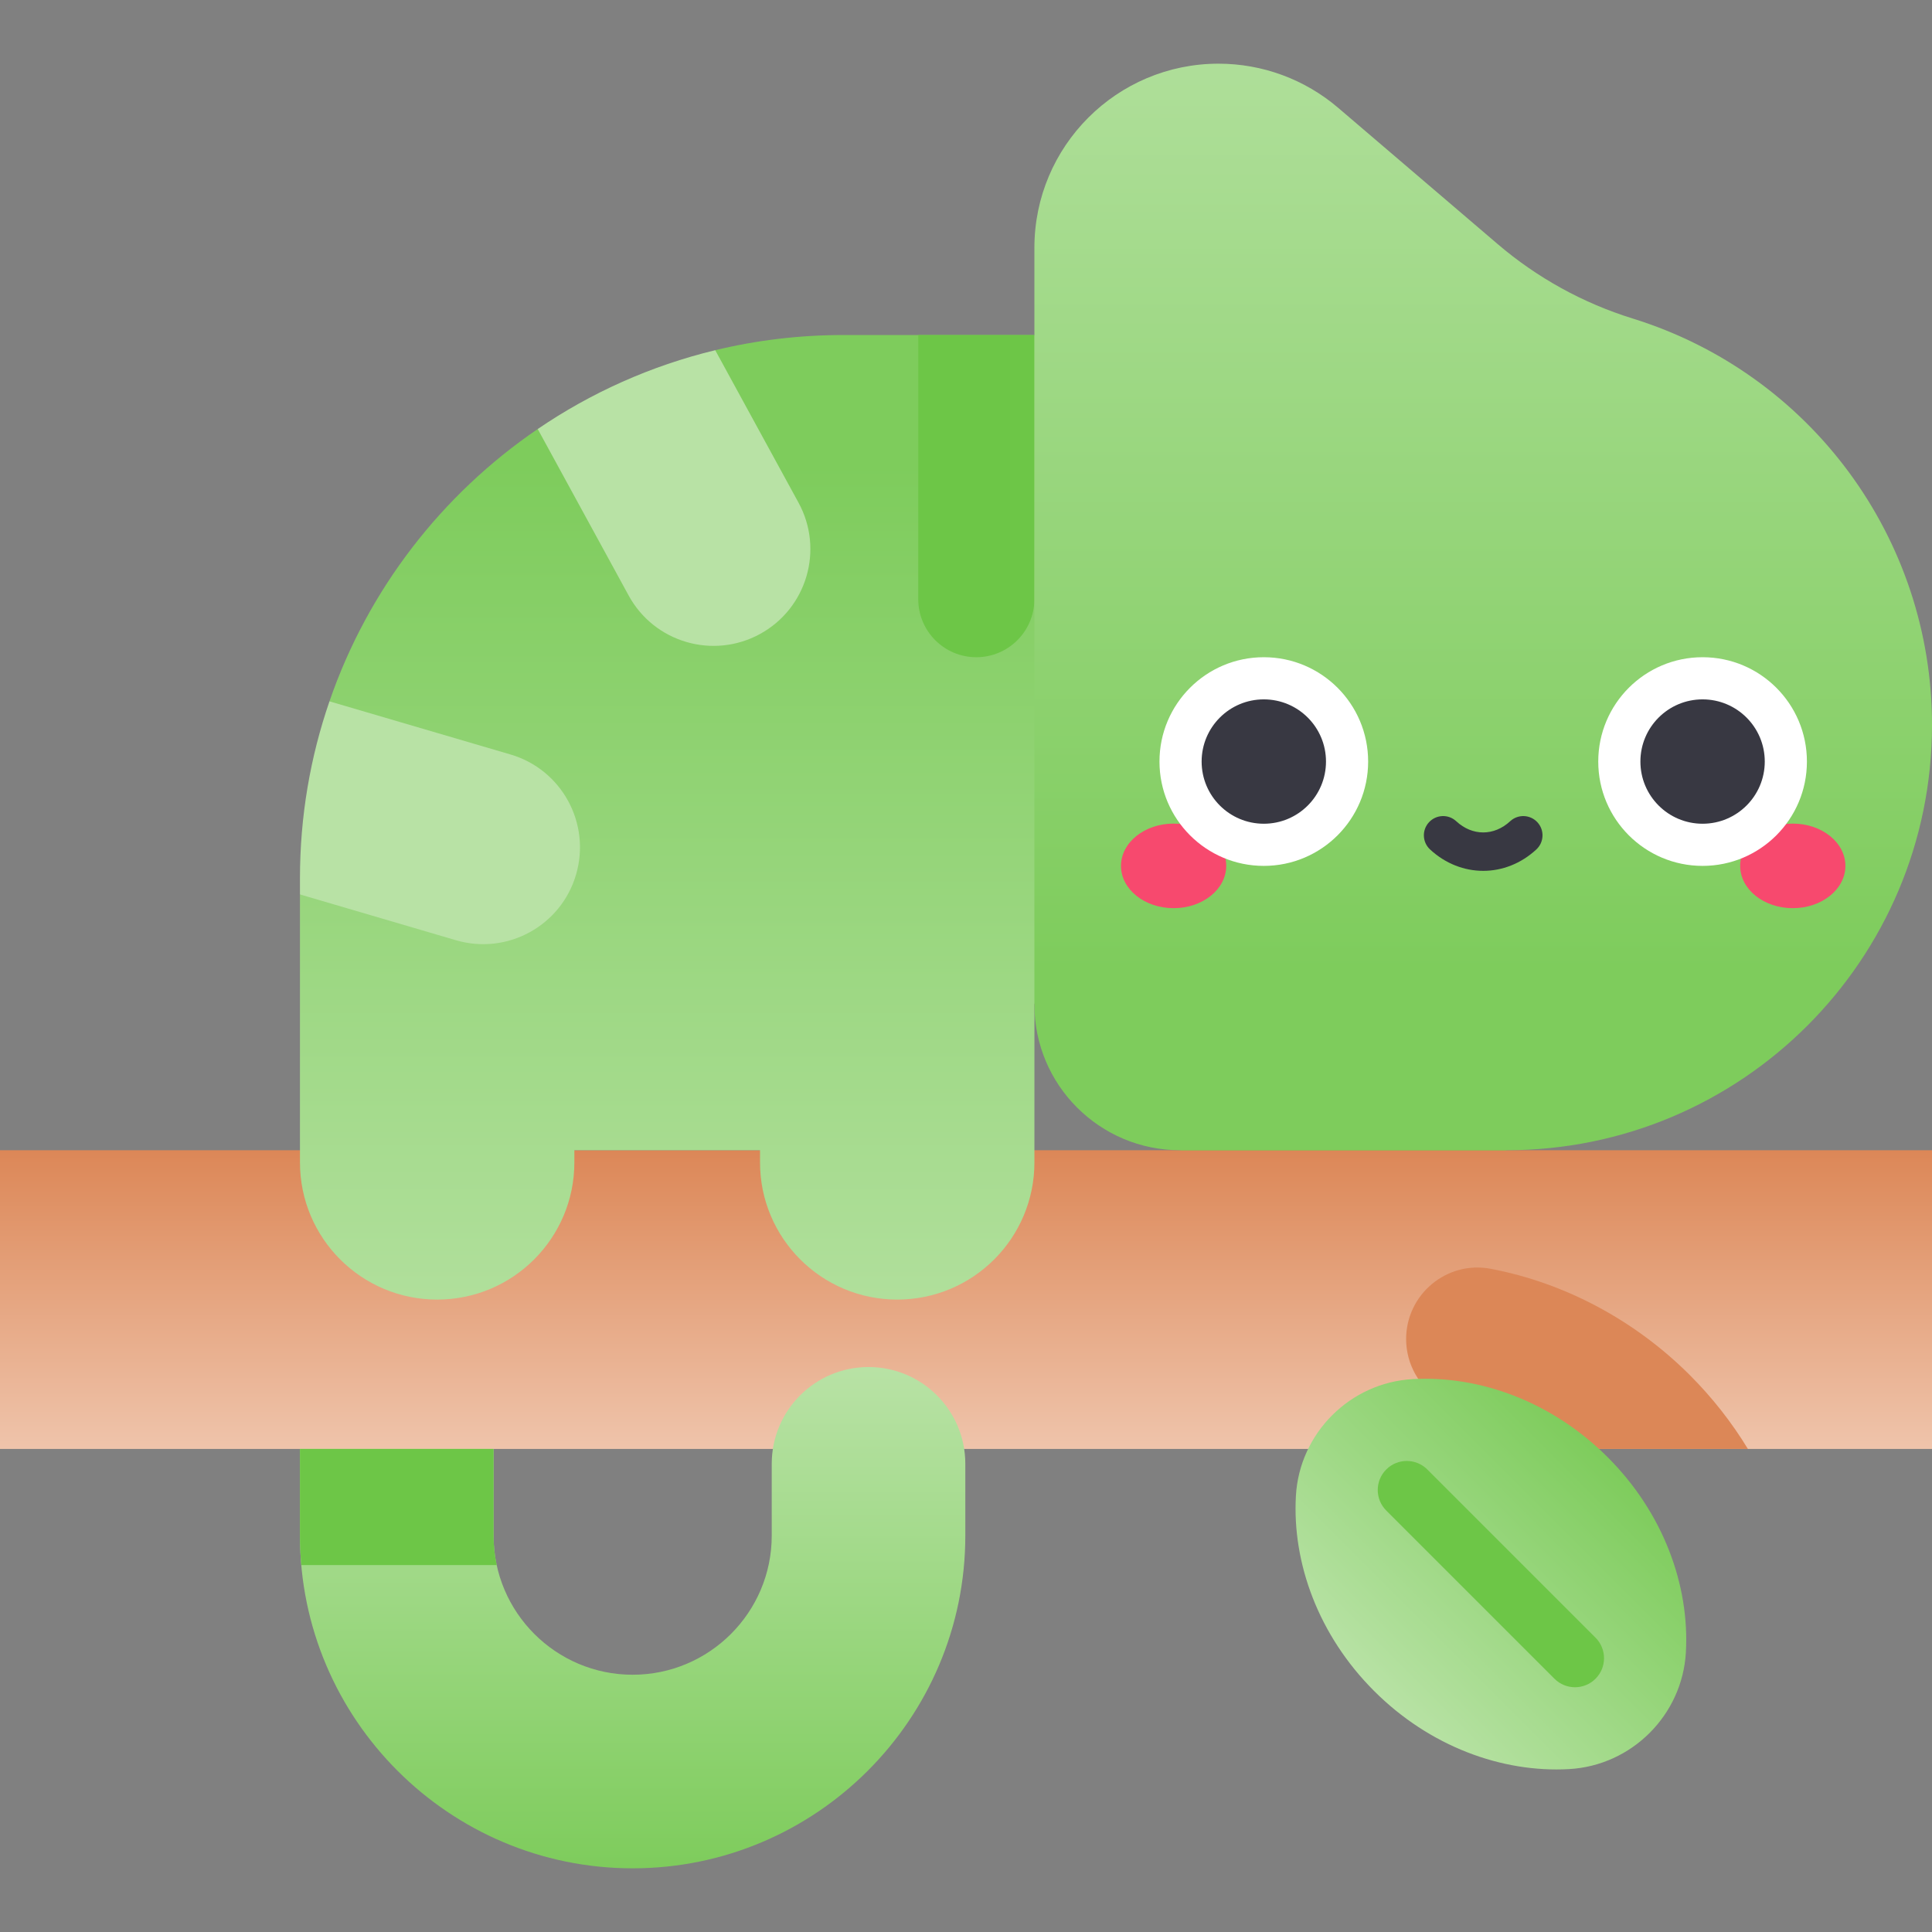 <svg id="Capa_1" enable-background="new 0 0 502 502" height="512" viewBox="0 0 502 502" width="512" xmlns="http://www.w3.org/2000/svg" xmlns:xlink="http://www.w3.org/1999/xlink"><rect x="0" y="0" width="502" height="502" fill="#808080" stroke="none"/><linearGradient id="SVGID_1_" gradientUnits="userSpaceOnUse" x1="251" x2="251" y1="376.484" y2="298.868"><stop offset="0" stop-color="#efc4ab"/><stop offset="1" stop-color="#dc8757"/></linearGradient><linearGradient id="lg1"><stop offset="0" stop-color="#7ecc5c"/><stop offset="1" stop-color="#b8e2a5"/></linearGradient><linearGradient id="SVGID_2_" gradientUnits="userSpaceOnUse" x1="164.383" x2="164.383" xlink:href="#lg1" y1="485.455" y2="355.205"/><linearGradient id="lg2"><stop offset="0" stop-color="#b8e2a5"/><stop offset="1" stop-color="#7ecc5c"/></linearGradient><linearGradient id="SVGID_3_" gradientUnits="userSpaceOnUse" x1="357.028" x2="417.743" xlink:href="#lg2" y1="439.364" y2="378.648"/><linearGradient id="SVGID_4_" gradientUnits="userSpaceOnUse" x1="182.889" x2="182.889" xlink:href="#lg2" y1="371.487" y2="120.86"/><linearGradient id="SVGID_5_" gradientUnits="userSpaceOnUse" x1="385.385" x2="385.385" xlink:href="#lg1" y1="252.158" y2="-30.165"/><g><path d="m391.463 298.868-42.602 14.291-42.232-14.291 42.417-10.874z" fill="#6dc647"/><path d="m128.243 369.285v7.2l-24.742 8.585-25.558-8.585v-7.2z" fill="#6dc647"/><path d="m0 298.868h502v77.616h-502z" fill="url(#SVGID_1_)"/><g><path d="m250.823 380.355v18.66c0 47.66-38.78 86.44-86.44 86.44s-86.44-38.78-86.44-86.44v-22.53h50.3v22.53c0 19.93 16.21 36.14 36.14 36.14s36.14-16.21 36.14-36.14v-18.66c0-13.89 11.26-25.15 25.15-25.15s25.15 11.26 25.15 25.15z" fill="url(#SVGID_2_)"/></g><path d="m439.084 357.307c-14.142-14.14-32.343-23.961-51.776-27.636-11.406-2.157-21.948 6.659-21.948 18.267 0 6.54 3.44 12.598 9.057 15.948l21.123 12.598h58.628c-4.178-6.865-9.225-13.317-15.084-19.177z" fill="#dc8757"/><path d="m417.743 378.648c-14.407-14.407-33.173-21.292-50.688-20.307-16.275.915-29.42 14.061-30.335 30.335-.985 17.514 5.901 36.281 20.307 50.688 14.407 14.407 33.173 21.292 50.688 20.307 16.275-.915 29.42-14.061 30.335-30.335.985-17.515-5.9-36.281-20.307-50.688z" fill="url(#SVGID_3_)"/><g><path d="m414.573 436.194c-2.947 2.947-7.723 2.947-10.67 0l-43.706-43.706c-2.947-2.947-2.947-7.723 0-10.67s7.723-2.947 10.67 0l43.706 43.706c2.947 2.947 2.947 7.724 0 10.67z" fill="#6dc647"/></g><path d="m268.776 87.049h-49.666c-11.458 0-22.605 1.368-33.268 3.943l-10.701 38.414-35.423-17.932c-24.918 16.981-44.123 41.728-54.112 70.761l28.716 31.547-36.382 18.622v52.57 13.896 3.158c0 19.688 15.96 35.649 35.649 35.649 19.688 0 35.649-15.96 35.649-35.649v-3.158h48.241v3.158c0 19.688 15.96 35.649 35.649 35.649 19.688 0 35.649-15.96 35.649-35.649v-3.158-13.896-23.97l19.063-79.282z" fill="url(#SVGID_4_)"/><g><path d="m197.461 164.742c-12.142 6.629-27.443 2.223-34.123-10.02l-23.621-43.247c13.812-9.416 29.385-16.438 46.124-20.482l21.639 39.616c6.66 12.192 2.174 27.473-10.019 34.133z" fill="#b8e2a5"/></g><g><path d="m149.677 227.254c-3.903 13.329-17.886 20.965-31.206 17.051l-40.531-11.901v-4.175c0-16.106 2.696-31.578 7.666-45.994l47.03 13.802c13.329 3.914 20.954 17.887 17.041 31.217z" fill="#b8e2a5"/></g><path d="m238.591 87.049v68.629c0 8.334 6.756 15.09 15.09 15.09 8.334 0 15.089-6.756 15.09-15.089l.004-68.63z" fill="#6dc647"/><path d="m424.209 82.756c-12.873-3.993-24.797-10.567-35.044-19.321l-41.462-35.421c-8.664-7.402-19.686-11.469-31.081-11.469-26.427 0-47.85 21.423-47.85 47.85v196.614c0 20.909 16.95 37.859 37.859 37.859h84.834c61.048 0 110.537-49.489 110.537-110.537-.002-48.434-31.533-91.227-77.793-105.575z" fill="url(#SVGID_5_)"/><g><ellipse cx="304.943" cy="224.987" fill="#f7496e" rx="13.671" ry="10.987"/><ellipse cx="465.828" cy="224.987" fill="#f7496e" rx="13.671" ry="10.987"/><circle cx="328.381" cy="197.878" fill="#fff" r="27.109"/><circle cx="442.39" cy="197.878" fill="#fff" r="27.109"/><g fill="#383842"><g><circle cx="328.381" cy="197.878" r="16.157"/><circle cx="442.39" cy="197.878" r="16.157"/></g><path d="m385.385 226.276c-4.906 0-9.81-1.855-13.812-5.566-2.025-1.877-2.145-5.041-.267-7.065 1.878-2.025 5.042-2.145 7.066-.267 4.195 3.889 9.832 3.888 14.027-.001 2.025-1.875 5.188-1.757 7.066.268 1.877 2.025 1.758 5.188-.267 7.066-4.002 3.709-8.908 5.565-13.813 5.565z"/></g></g><g><path d="m128.239 399.015v-22.531h-50.299v22.531c0 2.579.135 5.127.357 7.649h50.764c-.534-2.467-.822-5.025-.822-7.649z" fill="#6dc647"/></g></g></svg>